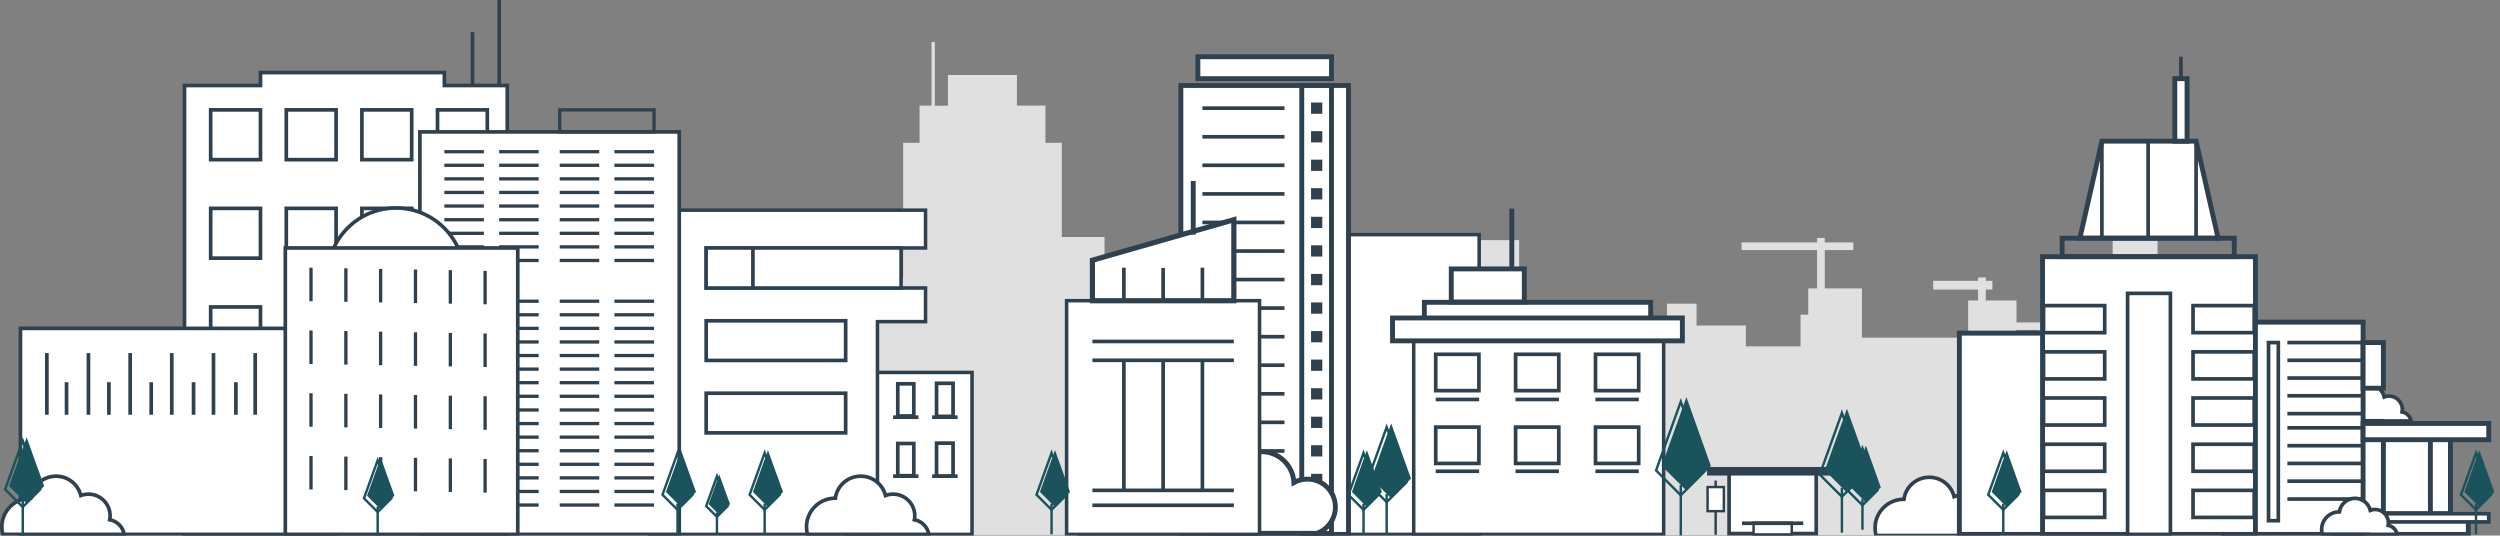 <?xml version="1.0" encoding="utf-8"?>
<!-- Generator: Adobe Illustrator 19.2.0, SVG Export Plug-In . SVG Version: 6.00 Build 0)  -->
<svg version="1.1" id="Layer_1" xmlns="http://www.w3.org/2000/svg" xmlns:xlink="http://www.w3.org/1999/xlink" x="0px" y="0px"
	 viewBox="0 0 2043.4 437.7" style="enable-background:new 0 0 2043.4 437.7;" xml:space="preserve">
<rect x="0" y="0" width="2043.4" height="437.7" fill="#808080" stroke="none"/>
<style type="text/css">
	.st0{fill:#FFFFFF;stroke:#2F404F;stroke-width:3;stroke-miterlimit:10;}
	.st1{fill:#E0E0E0;enable-background:new    ;}
	.st2{fill:#FFFFFF;stroke:#2F404F;stroke-width:4;stroke-miterlimit:10;}
	.st3{fill:#FFFFFF;stroke:#2F404F;stroke-width:3.009;stroke-miterlimit:10;}
	.st4{fill:#FFFFFF;stroke:#2F404F;stroke-width:2.893;stroke-miterlimit:10;}
	.st5{fill:none;stroke:#2F404F;stroke-width:2.698;stroke-miterlimit:10;}
	.st6{fill:none;stroke:#2F404F;stroke-width:3;stroke-miterlimit:10;}
	.st7{fill:none;stroke:#2F404F;stroke-width:4;stroke-miterlimit:10;}
	.st8{fill:#2F404F;}
	.st9{fill:#FFFFFF;stroke:#2F404F;stroke-width:2.522;stroke-miterlimit:10;}
	.st10{fill:#FFFFFF;stroke:#2F404F;stroke-width:4.243;stroke-miterlimit:10;}
	.st11{fill:#FFFFFF;stroke:#2F404F;stroke-width:2.893;stroke-miterlimit:10;}
	.st12{fill:#1A535C;}
	.st13{fill:none;stroke:#1A535C;stroke-width:2;stroke-miterlimit:10;}
	.st14{fill:#2F404F;stroke:#2F404F;stroke-width:2;stroke-miterlimit:10;}
	.st15{fill:#FFFFFF;stroke:#2F404F;stroke-width:2;stroke-miterlimit:10;}
	.st16{fill:none;stroke:#2F404F;stroke-width:2;stroke-miterlimit:10;}
</style>
<polygon class="st0" points="363.2,69.9 363.2,59.3 212.9,59.3 212.9,69.9 150.8,69.9 150.8,436.8 414.6,436.8 414.6,69.9 "/>
<rect x="172.2" y="250.9" class="st0" width="40.7" height="40.7"/>
<rect x="16.7" y="268.4" class="st0" width="258" height="168.4"/>
<rect x="172.2" y="89.8" class="st0" width="40.7" height="40.7"/>
<rect x="234" y="89.8" class="st0" width="40.7" height="40.7"/>
<rect x="295.8" y="89.8" class="st0" width="40.7" height="40.7"/>
<rect x="357.6" y="89.8" class="st0" width="40.7" height="40.7"/>
<rect x="172.2" y="170.3" class="st0" width="40.7" height="40.7"/>
<rect x="234" y="170.3" class="st0" width="40.7" height="40.7"/>
<rect x="295.8" y="170.3" class="st0" width="40.7" height="40.7"/>
<rect x="357.6" y="170.3" class="st0" width="40.7" height="40.7"/>
<title>city</title>
<path class="st1" d="M1799.3,437.3V288.5h-35.8V167.7h-28.6v17.9h-8.1v100.2h-12.5v7.2h-12.5v-13.4h-28.6v-9.8h19.7v-6.3h-44.7
	v-17.9h-25.1v-8.9h5.4v-7.2h-5.4v-2.7h-6.3v2.7h-36.7v7.2h36.7v8.9h-8.1V276h-86.8v-40.3h-30.4v-31.3h23.3v-6.3h-23.3v-3.6h-6.3v3.6
	h-61.7v6.3h61.7v31.3h-7.2v21.5h-6.3v25.9H1427v-17h-40.3v-17.9h-24.2v17.9h-11.6v-2.7h-10.7v-15.2h-5.4v15.2h-50.1v6.3h50.1v10.7
	h-42.1v18.8H1256v-33.1h-14.3v-69.8h-76.9v51h-8.1V275h-29.3v-20.6h-103.8v-10.6h-19.7v-11.6h-85v11.6h-16.1v-50.1h-34.9v-77h-13.4
	V86.3h-23.3v-25h-56.4v25.1h-10.7v-52h-2.7v51.9h-9.8v30.4h-13.4v110.9H629.9v26.8H527v27.7l-21-0.2l0,0v-43.7l-41.8-0.5l0.2-62.9
	h-34.9v7.2h-15.2v134.2h-20.6v16.1H366v104.9 M1648.1,269.7h18.8v9.8h-18.8V269.7z M1340.3,269.7h10.7v10.7h-10.7V269.7z"/>
<rect x="1906.5" y="425.5" class="st2" width="111" height="11.3"/>
<path class="st3" d="M1947,344.1h23.7c-0.6-3.7-3.6-6.7-7.3-7.4c0.1-0.6,0.2-1.3,0.2-2c0-6-4.9-11-11-11c-1.3,0-2.6,0.2-3.8,0.7
	c-1.4-5.6-6.5-9.8-12.5-9.8c-6.5,0-11.9,4.8-12.8,11.1h-0.1c-8,0-14.4,6.5-14.4,14.4c0,1.3,0.2,2.6,0.5,3.8h27.9h9.6L1947,344.1
	L1947,344.1z"/>
<rect x="691.2" y="304.4" class="st4" width="103.3" height="132.4"/>
<rect x="1906.5" y="347.4" class="st2" width="96.4" height="72.4"/>
<rect x="1817.5" y="263.3" class="st2" width="114" height="173.5"/>
<rect x="1067.4" y="191.8" class="st4" width="141.6" height="245"/>
<polygon class="st4" points="717.2,436.8 531.2,436.8 531.2,171.8 756.5,171.8 756.5,202.7 577.2,202.7 577.2,235.4 756.5,235.4 
	756.5,262.9 717.2,262.9 "/>
<rect x="343.2" y="107.8" class="st0" width="212" height="329"/>
<rect x="965.2" y="69.9" class="st2" width="137" height="366.9"/>
<rect x="1155.5" y="272.3" class="st4" width="204.3" height="164.5"/>
<path class="st3" d="M1594.1,437.7h38.5c-1-6.1-5.8-10.9-11.8-12c0.2-1,0.3-2.1,0.3-3.2c0-9.8-7.9-17.7-17.7-17.7
	c-2.2,0-4.3,0.4-6.2,1.1c-2.3-9.1-10.5-15.8-20.3-15.8c-10.6,0-19.3,7.8-20.7,18c-0.1,0-0.1,0-0.2,0c-12.9,0-23.4,10.5-23.4,23.4
	c0,2.1,0.3,4.2,0.8,6.2h45.1H1594.1z"/>
<rect x="1601.5" y="272.3" class="st2" width="136" height="164.5"/>
<rect x="1669.5" y="209.8" class="st2" width="174" height="227"/>
<line class="st5" x1="363.2" y1="124" x2="395.5" y2="124"/>
<line class="st5" x1="408" y1="124" x2="440.3" y2="124"/>
<line class="st5" x1="457.5" y1="124" x2="489.8" y2="124"/>
<line class="st5" x1="502.2" y1="124" x2="534.6" y2="124"/>
<line class="st5" x1="363.2" y1="135.1" x2="395.5" y2="135.1"/>
<line class="st5" x1="408" y1="135.1" x2="440.3" y2="135.1"/>
<line class="st5" x1="457.5" y1="135.1" x2="489.8" y2="135.1"/>
<line class="st5" x1="502.2" y1="135.1" x2="534.6" y2="135.1"/>
<line class="st5" x1="363.2" y1="146.2" x2="395.5" y2="146.2"/>
<line class="st5" x1="408" y1="146.2" x2="440.3" y2="146.2"/>
<line class="st5" x1="457.5" y1="146.2" x2="489.8" y2="146.2"/>
<line class="st5" x1="502.2" y1="146.2" x2="534.6" y2="146.2"/>
<line class="st5" x1="363.2" y1="157.3" x2="395.5" y2="157.3"/>
<line class="st5" x1="408" y1="157.3" x2="440.3" y2="157.3"/>
<line class="st5" x1="457.5" y1="157.3" x2="489.8" y2="157.3"/>
<line class="st5" x1="502.2" y1="157.3" x2="534.6" y2="157.3"/>
<line class="st5" x1="363.2" y1="168.4" x2="395.5" y2="168.4"/>
<line class="st5" x1="408" y1="168.4" x2="440.3" y2="168.4"/>
<line class="st5" x1="457.5" y1="168.4" x2="489.8" y2="168.4"/>
<line class="st5" x1="502.2" y1="168.4" x2="534.6" y2="168.4"/>
<line class="st5" x1="363.2" y1="179.6" x2="395.5" y2="179.6"/>
<line class="st5" x1="408" y1="179.6" x2="440.3" y2="179.6"/>
<line class="st5" x1="457.5" y1="179.6" x2="489.8" y2="179.6"/>
<line class="st5" x1="502.2" y1="179.6" x2="534.6" y2="179.6"/>
<line class="st5" x1="363.2" y1="190.7" x2="395.5" y2="190.7"/>
<line class="st5" x1="408" y1="190.7" x2="440.3" y2="190.7"/>
<line class="st5" x1="457.5" y1="190.7" x2="489.8" y2="190.7"/>
<line class="st5" x1="502.2" y1="190.7" x2="534.6" y2="190.7"/>
<line class="st5" x1="363.2" y1="201.8" x2="395.5" y2="201.8"/>
<line class="st5" x1="408" y1="201.8" x2="440.3" y2="201.8"/>
<line class="st5" x1="457.5" y1="201.8" x2="489.8" y2="201.8"/>
<line class="st5" x1="502.2" y1="201.8" x2="534.6" y2="201.8"/>
<line class="st5" x1="363.2" y1="212.9" x2="395.5" y2="212.9"/>
<line class="st5" x1="408" y1="212.9" x2="440.3" y2="212.9"/>
<line class="st5" x1="457.5" y1="212.9" x2="489.8" y2="212.9"/>
<line class="st5" x1="502.2" y1="212.9" x2="534.6" y2="212.9"/>
<line class="st5" x1="363.2" y1="246.2" x2="395.5" y2="246.2"/>
<line class="st5" x1="408" y1="246.2" x2="440.3" y2="246.2"/>
<line class="st5" x1="457.5" y1="246.2" x2="489.8" y2="246.2"/>
<line class="st5" x1="363.2" y1="257.3" x2="395.5" y2="257.3"/>
<line class="st5" x1="408" y1="257.3" x2="440.3" y2="257.3"/>
<line class="st5" x1="457.5" y1="257.3" x2="489.8" y2="257.3"/>
<line class="st5" x1="502.2" y1="257.3" x2="534.6" y2="257.3"/>
<line class="st5" x1="363.2" y1="268.4" x2="395.5" y2="268.4"/>
<line class="st5" x1="408" y1="268.4" x2="440.3" y2="268.4"/>
<line class="st5" x1="457.5" y1="268.4" x2="489.8" y2="268.4"/>
<line class="st5" x1="502.2" y1="268.4" x2="534.6" y2="268.4"/>
<line class="st5" x1="363.2" y1="279.5" x2="395.5" y2="279.5"/>
<line class="st5" x1="408" y1="279.5" x2="440.3" y2="279.5"/>
<line class="st5" x1="457.5" y1="279.5" x2="489.8" y2="279.5"/>
<line class="st5" x1="502.2" y1="279.5" x2="534.6" y2="279.5"/>
<line class="st5" x1="363.2" y1="290.6" x2="395.5" y2="290.6"/>
<line class="st5" x1="408" y1="290.6" x2="440.3" y2="290.6"/>
<line class="st5" x1="457.5" y1="290.6" x2="489.8" y2="290.6"/>
<line class="st5" x1="502.2" y1="290.6" x2="534.6" y2="290.6"/>
<line class="st5" x1="363.2" y1="301.7" x2="395.5" y2="301.7"/>
<line class="st5" x1="408" y1="301.7" x2="440.3" y2="301.7"/>
<line class="st5" x1="457.5" y1="301.7" x2="489.8" y2="301.7"/>
<line class="st5" x1="502.2" y1="301.7" x2="534.6" y2="301.7"/>
<line class="st5" x1="363.2" y1="312.8" x2="395.5" y2="312.8"/>
<line class="st5" x1="408" y1="312.8" x2="440.3" y2="312.8"/>
<line class="st5" x1="457.5" y1="312.8" x2="489.8" y2="312.8"/>
<line class="st5" x1="502.2" y1="312.8" x2="534.6" y2="312.8"/>
<line class="st5" x1="363.2" y1="323.9" x2="395.5" y2="323.9"/>
<line class="st5" x1="408" y1="323.9" x2="440.3" y2="323.9"/>
<line class="st5" x1="457.5" y1="323.9" x2="489.8" y2="323.9"/>
<line class="st5" x1="502.2" y1="323.9" x2="534.6" y2="323.9"/>
<line class="st5" x1="363.2" y1="335.1" x2="395.5" y2="335.1"/>
<line class="st5" x1="408" y1="335.1" x2="440.3" y2="335.1"/>
<line class="st5" x1="457.5" y1="335.1" x2="489.8" y2="335.1"/>
<line class="st5" x1="502.2" y1="335.1" x2="534.6" y2="335.1"/>
<line class="st5" x1="363.2" y1="346.2" x2="395.5" y2="346.2"/>
<line class="st5" x1="408" y1="346.2" x2="440.3" y2="346.2"/>
<line class="st5" x1="457.5" y1="346.2" x2="489.8" y2="346.2"/>
<line class="st5" x1="502.2" y1="346.2" x2="534.6" y2="346.2"/>
<line class="st5" x1="363.2" y1="357.3" x2="395.5" y2="357.3"/>
<line class="st5" x1="408" y1="357.3" x2="440.3" y2="357.3"/>
<line class="st5" x1="457.5" y1="357.3" x2="489.8" y2="357.3"/>
<line class="st5" x1="502.2" y1="357.3" x2="534.6" y2="357.3"/>
<line class="st5" x1="363.2" y1="368.4" x2="395.5" y2="368.4"/>
<line class="st5" x1="408" y1="368.4" x2="440.3" y2="368.4"/>
<line class="st5" x1="457.5" y1="368.4" x2="489.8" y2="368.4"/>
<line class="st5" x1="502.2" y1="368.4" x2="534.6" y2="368.4"/>
<line class="st5" x1="363.2" y1="379.5" x2="395.5" y2="379.5"/>
<line class="st5" x1="408" y1="379.5" x2="440.3" y2="379.5"/>
<line class="st5" x1="457.5" y1="379.5" x2="489.8" y2="379.5"/>
<line class="st5" x1="502.2" y1="379.5" x2="534.6" y2="379.5"/>
<line class="st5" x1="363.2" y1="390.6" x2="395.5" y2="390.6"/>
<line class="st5" x1="408" y1="390.6" x2="440.3" y2="390.6"/>
<line class="st5" x1="457.5" y1="390.6" x2="489.8" y2="390.6"/>
<line class="st5" x1="502.2" y1="390.6" x2="534.6" y2="390.6"/>
<line class="st5" x1="363.2" y1="401.7" x2="395.5" y2="401.7"/>
<line class="st5" x1="408" y1="401.7" x2="440.3" y2="401.7"/>
<line class="st5" x1="457.5" y1="401.7" x2="489.8" y2="401.7"/>
<line class="st5" x1="502.2" y1="401.7" x2="534.6" y2="401.7"/>
<line class="st5" x1="363.2" y1="412.8" x2="395.5" y2="412.8"/>
<line class="st5" x1="408" y1="412.8" x2="440.3" y2="412.8"/>
<line class="st5" x1="457.5" y1="412.8" x2="489.8" y2="412.8"/>
<line class="st5" x1="502.2" y1="412.8" x2="534.6" y2="412.8"/>
<line class="st5" x1="502.2" y1="246.2" x2="534.6" y2="246.2"/>
<circle class="st0" cx="323.6" cy="225.8" r="55.8"/>
<rect x="233.2" y="202.7" class="st0" width="190" height="234.1"/>
<path class="st3" d="M720.8,436.8h38.4c-1-6.1-5.8-10.9-11.8-12c0.2-1,0.3-2.1,0.3-3.2c0-9.8-7.9-17.7-17.7-17.7
	c-2.2,0-4.3,0.4-6.2,1.1c-2.3-9.1-10.5-15.8-20.3-15.8c-10.6,0-19.3,7.8-20.7,18c-0.1,0-0.1,0-0.2,0c-12.9,0-23.4,10.5-23.4,23.4
	c0,2.1,0.3,4.2,0.8,6.2h45.1H720.8z"/>
<path class="st3" d="M63.1,436.8h38.4c-1-6.1-5.8-10.9-11.8-12c0.2-1,0.3-2.1,0.3-3.2c0-9.8-7.9-17.7-17.7-17.7
	c-2.2,0-4.3,0.4-6.2,1.1c-2.3-9.1-10.5-15.8-20.3-15.8c-10.6,0-19.3,7.8-20.7,18c-0.1,0-0.1,0-0.2,0c-12.9,0-23.4,10.5-23.4,23.4
	c0,2.1,0.3,4.2,0.8,6.2h45.1H63.1z"/>
<rect x="457.5" y="89.8" class="st5" width="77.1" height="18"/>
<g>
	<line class="st5" x1="254.2" y1="218.8" x2="254.2" y2="246.2"/>
	<line class="st5" x1="282.7" y1="219.3" x2="282.7" y2="246.7"/>
	<line class="st5" x1="311.1" y1="219.8" x2="311.1" y2="247.2"/>
	<line class="st5" x1="339.6" y1="220.3" x2="339.6" y2="247.7"/>
	<line class="st5" x1="368.1" y1="220.8" x2="368.1" y2="248.2"/>
	<line class="st5" x1="396.5" y1="221.4" x2="396.5" y2="248.7"/>
</g>
<g>
	<line class="st5" x1="254.2" y1="270.1" x2="254.2" y2="297.5"/>
	<line class="st5" x1="282.7" y1="270.6" x2="282.7" y2="298"/>
	<line class="st5" x1="311.1" y1="271.1" x2="311.1" y2="298.5"/>
	<line class="st5" x1="339.6" y1="271.6" x2="339.6" y2="299"/>
	<line class="st5" x1="368.1" y1="272.1" x2="368.1" y2="299.5"/>
	<line class="st5" x1="396.5" y1="272.6" x2="396.5" y2="300"/>
</g>
<g>
	<line class="st5" x1="254.2" y1="321.4" x2="254.2" y2="348.8"/>
	<line class="st5" x1="282.7" y1="321.9" x2="282.7" y2="349.3"/>
	<line class="st5" x1="311.1" y1="322.4" x2="311.1" y2="349.8"/>
	<line class="st5" x1="339.6" y1="322.9" x2="339.6" y2="350.3"/>
	<line class="st5" x1="368.1" y1="323.4" x2="368.1" y2="350.8"/>
	<line class="st5" x1="396.5" y1="323.9" x2="396.5" y2="351.3"/>
</g>
<g>
	<line class="st5" x1="254.2" y1="372.7" x2="254.2" y2="400.1"/>
	<line class="st5" x1="282.7" y1="373.2" x2="282.7" y2="400.6"/>
	<line class="st5" x1="311.1" y1="373.7" x2="311.1" y2="401.1"/>
	<line class="st5" x1="339.6" y1="374.2" x2="339.6" y2="401.6"/>
	<line class="st5" x1="368.1" y1="374.7" x2="368.1" y2="402.1"/>
	<line class="st5" x1="396.5" y1="375.2" x2="396.5" y2="402.6"/>
</g>
<rect x="577.2" y="321.4" class="st0" width="114" height="32.4"/>
<rect x="577.2" y="262.2" class="st0" width="114" height="32.4"/>
<rect x="1739" y="239.8" class="st0" width="35" height="197"/>
<rect x="1670.3" y="249.8" class="st0" width="50" height="22.1"/>
<rect x="1670.3" y="287.6" class="st0" width="50" height="22.1"/>
<rect x="1670.3" y="325.3" class="st0" width="50" height="22.1"/>
<rect x="1670.3" y="363.1" class="st0" width="50" height="22.1"/>
<rect x="1670.3" y="400.8" class="st0" width="50" height="22.1"/>
<rect x="1792.5" y="249.8" class="st0" width="50" height="22.1"/>
<rect x="1792.5" y="287.6" class="st0" width="50" height="22.1"/>
<rect x="1792.5" y="325.3" class="st0" width="50" height="22.1"/>
<rect x="1792.5" y="363.1" class="st0" width="50" height="22.1"/>
<rect x="1792.5" y="400.8" class="st0" width="50" height="22.1"/>
<line class="st6" x1="1869.6" y1="280" x2="1931.5" y2="280"/>
<line class="st6" x1="1869.6" y1="294.5" x2="1931.5" y2="294.5"/>
<line class="st6" x1="1869.6" y1="309" x2="1931.5" y2="309"/>
<line class="st6" x1="1869.6" y1="323.5" x2="1931.5" y2="323.5"/>
<line class="st6" x1="1869.6" y1="338.1" x2="1931.5" y2="338.1"/>
<line class="st6" x1="1869.6" y1="349.7" x2="1931.5" y2="349.7"/>
<line class="st6" x1="1869.6" y1="364.3" x2="1931.5" y2="364.3"/>
<line class="st6" x1="1869.6" y1="378.8" x2="1931.5" y2="378.8"/>
<line class="st6" x1="1869.6" y1="393.3" x2="1931.5" y2="393.3"/>
<line class="st6" x1="1869.6" y1="407.9" x2="1931.5" y2="407.9"/>
<rect x="1064" y="69.9" class="st7" width="24.3" height="366.1"/>
<rect x="1071.6" y="83.8" class="st8" width="9.2" height="9.2"/>
<rect x="1071.6" y="107.2" class="st8" width="9.2" height="9.2"/>
<rect x="1071.6" y="130.5" class="st8" width="9.2" height="9.2"/>
<rect x="1071.6" y="153.8" class="st8" width="9.2" height="9.2"/>
<rect x="1071.6" y="177.2" class="st8" width="9.2" height="9.2"/>
<rect x="1071.6" y="200.5" class="st8" width="9.2" height="9.2"/>
<rect x="1071.6" y="223.9" class="st8" width="9.2" height="9.2"/>
<rect x="1071.6" y="247.2" class="st8" width="9.2" height="9.2"/>
<rect x="1071.6" y="270.6" class="st8" width="9.2" height="9.2"/>
<rect x="1071.6" y="293.9" class="st8" width="9.2" height="9.2"/>
<rect x="1071.6" y="317.3" class="st8" width="9.2" height="9.2"/>
<rect x="1071.6" y="340.6" class="st8" width="9.2" height="9.2"/>
<rect x="1071.6" y="363.9" class="st8" width="9.2" height="9.2"/>
<rect x="1071.6" y="387.3" class="st8" width="9.2" height="9.2"/>
<rect x="1071.6" y="410.6" class="st8" width="9.2" height="9.2"/>
<line class="st6" x1="1049.9" y1="88.4" x2="982.8" y2="88.4"/>
<line class="st6" x1="1049.9" y1="111.8" x2="982.8" y2="111.8"/>
<line class="st6" x1="1049.9" y1="135.1" x2="982.8" y2="135.1"/>
<line class="st6" x1="1049.9" y1="158.5" x2="982.8" y2="158.5"/>
<line class="st6" x1="1049.9" y1="181.8" x2="982.8" y2="181.8"/>
<line class="st6" x1="1049.9" y1="205.2" x2="982.8" y2="205.2"/>
<line class="st6" x1="1049.9" y1="228.5" x2="982.8" y2="228.5"/>
<line class="st6" x1="1049.9" y1="251.8" x2="982.8" y2="251.8"/>
<line class="st6" x1="1049.9" y1="275.2" x2="982.8" y2="275.2"/>
<line class="st6" x1="1049.9" y1="298.5" x2="982.8" y2="298.5"/>
<line class="st6" x1="1049.9" y1="321.9" x2="982.8" y2="321.9"/>
<line class="st6" x1="1049.9" y1="345.2" x2="982.8" y2="345.2"/>
<line class="st6" x1="1049.9" y1="368.6" x2="982.8" y2="368.6"/>
<line class="st6" x1="1049.9" y1="391.9" x2="982.8" y2="391.9"/>
<rect x="881.6" y="351.1" class="st9" width="144" height="85.7"/>
<path class="st2" d="M1089.8,423.1c1.1-2.7,1.7-5.6,1.7-8.6c0-12.6-10.2-22.9-22.9-22.9c-4,0-7.8,1-11,2.8
	c-0.7-14-12.3-25.2-26.5-25.2c-14.6,0-26.5,11.9-26.5,26.5c0,1.8,0.2,3.5,0.5,5.2c-10.6,1.3-18.8,10.4-18.8,21.3
	c0,5.2,1.9,10,5,13.7h65.6h19.5C1082.4,433.8,1087.3,429,1089.8,423.1"/>
<rect x="871.8" y="245.8" class="st4" width="157.7" height="191"/>
<polygon class="st10" points="1008.5,245.8 892.9,245.8 892.9,212.7 1008.5,179.6 "/>
<line class="st6" x1="892.9" y1="279.1" x2="1008.5" y2="279.1"/>
<line class="st6" x1="892.9" y1="294.5" x2="1008.5" y2="294.5"/>
<line class="st6" x1="892.9" y1="400.8" x2="1008.5" y2="400.8"/>
<line class="st6" x1="892.9" y1="413" x2="1008.5" y2="413"/>
<g>
	<line class="st6" x1="950.7" y1="295.7" x2="950.7" y2="401.2"/>
	<line class="st6" x1="918.6" y1="294.9" x2="918.6" y2="401.2"/>
	<line class="st6" x1="982.8" y1="294.9" x2="982.8" y2="401.2"/>
</g>
<g>
	<line class="st6" x1="950.7" y1="219" x2="950.7" y2="245.8"/>
	<line class="st6" x1="918.6" y1="218.8" x2="918.6" y2="245.8"/>
	<line class="st6" x1="982.8" y1="218.8" x2="982.8" y2="245.8"/>
</g>
<rect x="1164.2" y="247.1" class="st2" width="185" height="18.7"/>
<line class="st7" x1="975.3" y1="147.9" x2="975.3" y2="191.8"/>
<rect x="1138.2" y="259.9" class="st2" width="236.9" height="18.7"/>
<rect x="1186.2" y="219.8" class="st2" width="59.7" height="27"/>
<rect x="1173.5" y="289.6" class="st0" width="35.3" height="29.7"/>
<rect x="1238.8" y="289.6" class="st0" width="35.3" height="29.7"/>
<rect x="1304.1" y="289.6" class="st0" width="35.3" height="29.7"/>
<rect x="1173.5" y="349.1" class="st0" width="35.3" height="29.7"/>
<rect x="1238.8" y="349.1" class="st0" width="35.3" height="29.7"/>
<rect x="1304.1" y="349.1" class="st0" width="35.3" height="29.7"/>
<line class="st6" x1="1173.5" y1="326.5" x2="1209" y2="326.5"/>
<line class="st6" x1="1238.7" y1="326.5" x2="1274.2" y2="326.5"/>
<line class="st6" x1="1304" y1="326.5" x2="1339.5" y2="326.5"/>
<line class="st6" x1="1173.5" y1="385.2" x2="1209" y2="385.2"/>
<line class="st6" x1="1238.7" y1="385.2" x2="1274.2" y2="385.2"/>
<line class="st6" x1="1304" y1="385.2" x2="1339.5" y2="385.2"/>
<rect x="1854.2" y="280" class="st6" width="8" height="145.6"/>
<rect x="1931.5" y="346.1" class="st2" width="102.7" height="13.3"/>
<rect x="1931.5" y="419.9" class="st0" width="102.7" height="6.7"/>
<line class="st7" x1="1986.5" y1="359.4" x2="1986.5" y2="419.9"/>
<line class="st7" x1="1948.1" y1="359.4" x2="1948.1" y2="419.9"/>
<line class="st7" x1="1235.7" y1="170.5" x2="1235.7" y2="219"/>
<rect x="1931.5" y="280" class="st2" width="16.6" height="37.3"/>
<rect x="733.8" y="313.7" class="st0" width="13.1" height="26.3"/>
<rect x="765.5" y="313.3" class="st0" width="13.5" height="27"/>
<g>
	<rect x="733.8" y="362.5" class="st0" width="13.1" height="26.3"/>
	<rect x="765.5" y="362.2" class="st0" width="13.5" height="27"/>
</g>
<line class="st6" x1="730" y1="341" x2="750.7" y2="341"/>
<line class="st6" x1="761.9" y1="341" x2="782.7" y2="341"/>
<line class="st6" x1="730" y1="389.2" x2="750.7" y2="389.2"/>
<line class="st6" x1="761.9" y1="389.2" x2="782.7" y2="389.2"/>
<rect x="979.1" y="46.4" class="st2" width="109.2" height="17.9"/>
<polygon class="st2" points="1813,194.7 1700,194.7 1718,115.4 1795,115.4 "/>
<rect x="1685.5" y="194.7" class="st7" width="140.7" height="15.1"/>
<line class="st6" x1="1718" y1="115.4" x2="1718" y2="194.7"/>
<line class="st6" x1="1795" y1="115.4" x2="1795" y2="194.7"/>
<line class="st6" x1="1755.8" y1="115.4" x2="1755.8" y2="194.7"/>
<rect x="1777.6" y="64.3" class="st2" width="10" height="51.1"/>
<line class="st6" x1="1782.6" y1="46.4" x2="1782.6" y2="64.3"/>
<path class="st3" d="M1935.6,436.8h23.7c-0.6-3.7-3.6-6.7-7.3-7.4c0.1-0.6,0.2-1.3,0.2-2c0-6-4.9-11-11-11c-1.3,0-2.6,0.2-3.8,0.7
	c-1.4-5.6-6.5-9.8-12.5-9.8c-6.5,0-11.9,4.8-12.8,11.1h-0.1c-8,0-14.4,6.5-14.4,14.4c0,1.3,0.2,2.6,0.5,3.8h27.9h9.6L1935.6,436.8
	L1935.6,436.8z"/>
<rect x="577.2" y="202.7" class="st11" width="159.3" height="32.7"/>
<line class="st6" x1="615.4" y1="202.7" x2="615.4" y2="235.4"/>
<g>
	<polygon class="st12" points="1137.1,346.1 1120.9,391.2 1137.1,407.4 1153.3,391.2 	"/>
	<g>
		<line class="st13" x1="1133.4" y1="403.8" x2="1133.4" y2="436.7"/>
		<polygon class="st13" points="1133.4,349.1 1117.2,394.2 1133.4,410.4 1149.6,394.2 		"/>
	</g>
</g>
<g>
	<polygon class="st12" points="627.7,367.9 615.4,402.1 627.7,414.4 640,402.1 	"/>
	<g>
		<line class="st13" x1="625" y1="411.7" x2="625" y2="436.7"/>
		<polygon class="st13" points="625,370.2 612.7,404.4 625,416.7 637.3,404.4 		"/>
	</g>
</g>
<g>
	<polygon class="st12" points="587.9,387.7 579.2,412.1 587.9,420.8 596.7,412.1 	"/>
	<g>
		<line class="st13" x1="586" y1="418.9" x2="586" y2="436.7"/>
		<polygon class="st13" points="586,389.3 577.2,413.7 586,422.4 594.7,413.7 		"/>
	</g>
</g>
<g>
	<polygon class="st12" points="862.3,367.9 850,402.1 862.3,414.4 874.6,402.1 	"/>
	<g>
		<line class="st13" x1="859.5" y1="411.7" x2="859.5" y2="436.7"/>
		<polygon class="st13" points="859.5,370.2 847.2,404.4 859.5,416.7 871.8,404.4 		"/>
	</g>
</g>
<g>
	<polygon class="st12" points="1117.2,367.9 1105,402.1 1117.2,414.4 1129.5,402.1 	"/>
	<g>
		<line class="st13" x1="1114.5" y1="411.7" x2="1114.5" y2="436.7"/>
		<polygon class="st13" points="1114.5,370.2 1102.2,404.4 1114.5,416.7 1126.8,404.4 		"/>
	</g>
</g>
<g>
	<polygon class="st12" points="1640.2,367.9 1627.9,402.1 1640.2,414.4 1652.4,402.1 	"/>
	<g>
		<line class="st13" x1="1637.4" y1="411.7" x2="1637.4" y2="436.7"/>
		<polygon class="st13" points="1637.4,370.2 1625.1,404.4 1637.4,416.7 1649.7,404.4 		"/>
	</g>
</g>
<g>
	<polygon class="st12" points="1525.1,364.2 1512.8,398.4 1525.1,410.7 1537.3,398.4 	"/>
	<g>
		<line class="st13" x1="1522.3" y1="408" x2="1522.3" y2="433"/>
		<polygon class="st13" points="1522.3,366.5 1510,400.7 1522.3,413 1534.6,400.7 		"/>
	</g>
</g>
<g>
	<polygon class="st12" points="2026.5,367.9 2014.3,402.1 2026.5,414.4 2038.8,402.1 	"/>
	<g>
		<line class="st13" x1="2023.8" y1="411.7" x2="2023.8" y2="436.7"/>
		<polygon class="st13" points="2023.8,370.2 2011.5,404.4 2023.8,416.7 2036.1,404.4 		"/>
	</g>
</g>
<g>
	<polygon class="st12" points="556.6,367.9 544.3,402.1 556.6,414.4 568.9,402.1 	"/>
	<g>
		<line class="st13" x1="553.8" y1="411.7" x2="553.8" y2="436.7"/>
		<polygon class="st13" points="553.8,370.2 541.5,404.4 553.8,416.7 566.1,404.4 		"/>
	</g>
</g>
<g>
	<polygon class="st12" points="311.2,374.1 300,405.2 311.2,416.4 322.4,405.2 	"/>
	<g>
		<line class="st13" x1="308.7" y1="414" x2="308.7" y2="436.7"/>
		<polygon class="st13" points="308.7,376.2 297.5,407.3 308.7,418.5 319.9,407.3 		"/>
	</g>
</g>
<line class="st6" x1="386.2" y1="26.3" x2="386.2" y2="69.9"/>
<line class="st6" x1="408" y1="0" x2="408" y2="69.9"/>
<g>
	<polygon class="st12" points="21.8,357.5 7.4,397.3 21.8,411.7 36.1,397.3 	"/>
	<g>
		<line class="st13" x1="18.6" y1="408.6" x2="18.6" y2="437.7"/>
		<polygon class="st13" points="18.6,360.2 4.2,400 18.6,414.4 32.9,400 		"/>
	</g>
</g>
<line class="st6" x1="38.3" y1="288.6" x2="38.3" y2="339"/>
<line class="st6" x1="54.4" y1="312.4" x2="54.4" y2="339"/>
<line class="st6" x1="89" y1="312.4" x2="89" y2="339"/>
<g>
	<polygon class="st12" points="1378.4,324.6 1358.2,380.8 1378.4,401 1398.4,380.8 	"/>
	<g>
		<line class="st13" x1="1373.8" y1="396.5" x2="1373.8" y2="437.6"/>
		<polygon class="st13" points="1373.8,328.3 1353.6,384.5 1373.8,404.8 1394,384.5 		"/>
	</g>
</g>
<line class="st6" x1="123.6" y1="312.4" x2="123.6" y2="339"/>
<line class="st6" x1="158.2" y1="312.4" x2="158.2" y2="339"/>
<line class="st6" x1="192.8" y1="312.4" x2="192.8" y2="339"/>
<line class="st6" x1="72.3" y1="288.6" x2="72.3" y2="339"/>
<line class="st6" x1="106.4" y1="288.6" x2="106.4" y2="339"/>
<line class="st6" x1="140.4" y1="288.6" x2="140.4" y2="339"/>
<line class="st6" x1="174.5" y1="288.6" x2="174.5" y2="339"/>
<line class="st6" x1="208.6" y1="288.6" x2="208.6" y2="339"/>
<rect x="1413.3" y="385.8" class="st0" width="71.2" height="50.3"/>
<rect x="1396.3" y="382.7" class="st14" width="105.2" height="5"/>
<rect x="1433.3" y="427.2" class="st15" width="31.2" height="9.6"/>
<line class="st6" x1="1423.8" y1="427.7" x2="1473.9" y2="427.7"/>
<g>
	<polygon class="st12" points="1509.6,334.1 1491.5,384.5 1509.6,402.6 1527.7,384.5 	"/>
	<g>
		<line class="st13" x1="1505.5" y1="398.6" x2="1505.5" y2="435.4"/>
		<polygon class="st13" points="1505.5,337.5 1487.4,387.9 1505.5,406 1523.6,387.9 		"/>
	</g>
</g>
<line class="st16" x1="1402.3" y1="392.8" x2="1402.3" y2="437.1"/>
<rect x="1395.7" y="398.1" class="st15" width="13.3" height="19.7"/>
</svg>
